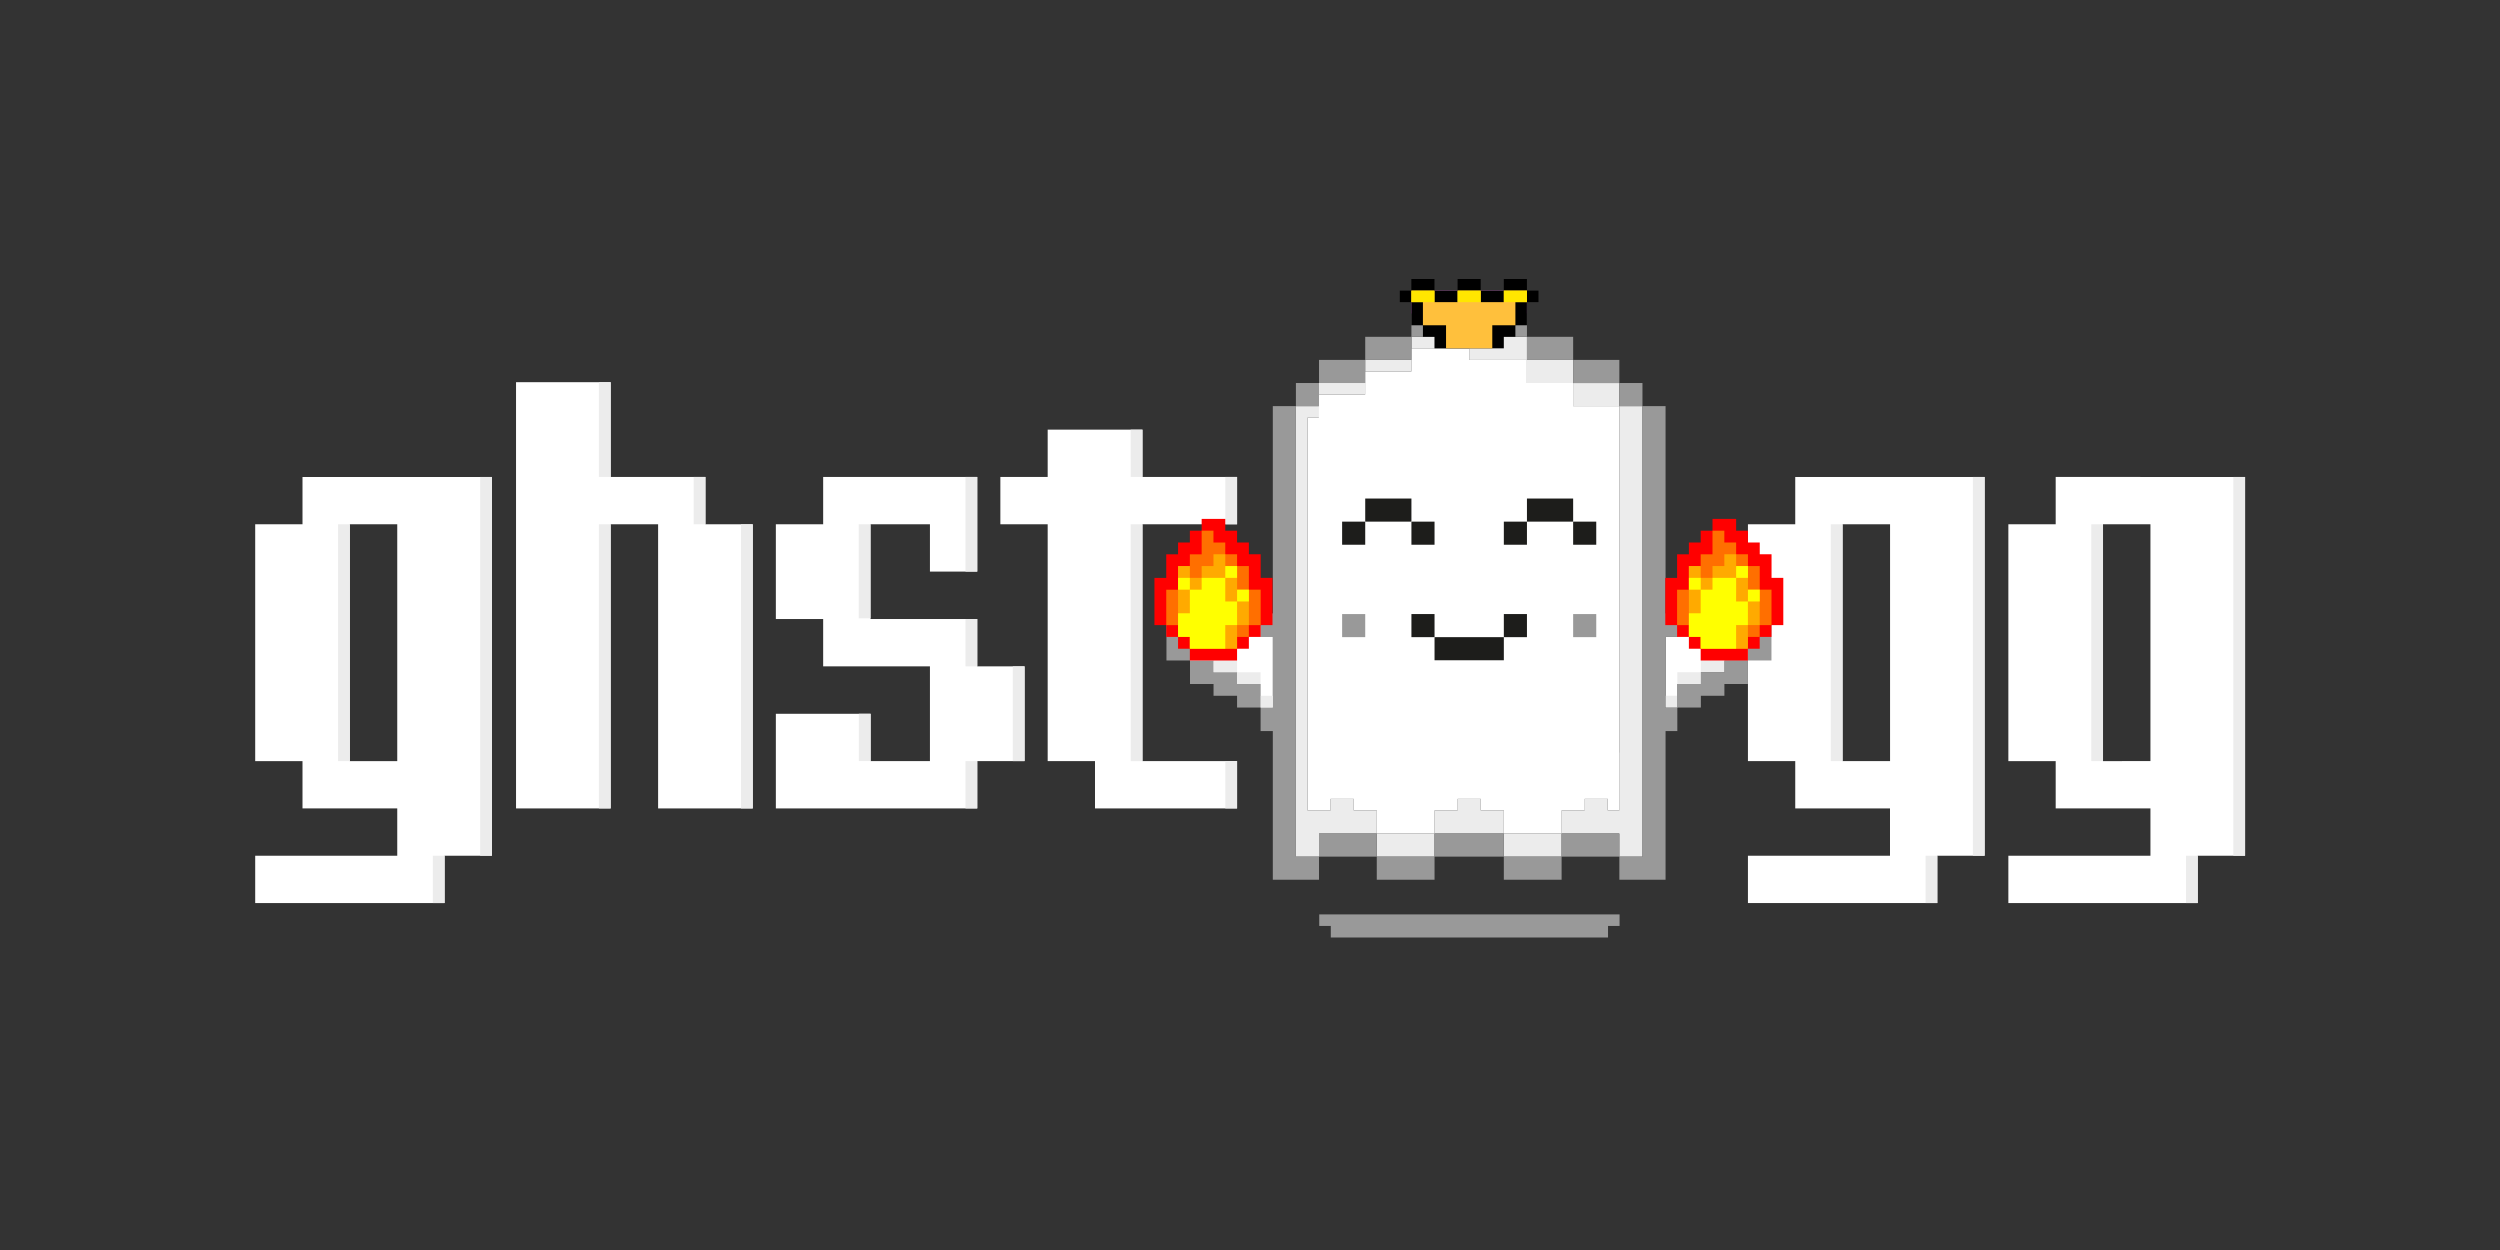 <svg xmlns="http://www.w3.org/2000/svg" viewBox="0 0 2000 1000"><rect x="0" y="0" width="2000" height="1000" fill="#333333" stroke="none"/><defs><style>.cls-1{fill:#fff;}.cls-2{fill:#ececec;}.cls-2,.cls-3{isolation:isolate;}.cls-3{fill:#b1b1b1;}.cls-4{fill:#999;}.cls-5{fill:#1d1d1b;}.cls-6{fill:#fb8af8;}.cls-7{fill:#ffc03c;}.cls-8{fill:#ffe600;}.cls-9{fill:red;}.cls-10{fill:#ff6f00;}.cls-11{fill:#fa0;}.cls-12{fill:#ff0;}</style></defs><g id="Layer_1" data-name="Layer 1"><path class="cls-1" d="M1436.2,419.42h-37.85V608.88h37.85v37.86H1512v37.85H1398.35v37.85h151.51V684.59h37.85v-303H1436.2Zm37.85,0h38V608.88h-38Z"/><path class="cls-1" d="M1644.55,381.56v37.86h-37.86V608.88h37.86v37.86h75.8v37.85H1606.69v37.85h151.52V684.59h37.85v-303Zm75.8,227.32H1682.4V419.42h37.95Z"/><path class="cls-2" d="M1540.45,684.59h9.41v37.85h-9.41Z"/><path class="cls-2" d="M1464.64,419.42h9.41V608.88h-9.41Z"/><path class="cls-2" d="M1578.3,381.56h9.41v303h-9.41Z"/><path class="cls-2" d="M1748.79,684.59h9.42v37.85h-9.42Z"/><path class="cls-2" d="M1673,419.42h9.42V608.88H1673Z"/><path class="cls-2" d="M1786.65,381.56h9.41v303h-9.41Z"/><polygon class="cls-1" points="1398.35 490.72 1398.35 528.38 1379.52 528.38 1379.52 537.79 1360.69 537.79 1360.69 547.2 1341.86 547.2 1341.86 566.03 1332.45 566.03 1332.45 509.55 1341.86 509.55 1341.86 500.14 1360.69 500.14 1360.69 490.72 1398.35 490.72"/><path class="cls-3" d="M999.07,547.2h9.41v9.42h-9.41Z"/><path class="cls-3" d="M1332.45,566v-9.41"/><path class="cls-3" d="M1351.28,556.62h-9.42V547.2h9.42Z"/><path class="cls-2" d="M1341.86,566h-9.41v-9.41h9.41Zm18.83-18.83h-18.83v-9.41h18.83Z"/><path class="cls-2" d="M1379.52,537.79h-18.83v-9.41h18.83Z"/><path class="cls-2" d="M1398.35,528.38h-18.83V519h18.83Z"/><path class="cls-2" d="M1046,592.89v55.45h18.49V639.1h18.48v9.24h18.48v18.48h-46.21v18.49h-18.48V324.9h18.48v9.24H1046V592.89Z"/><path class="cls-2" d="M1129.14,666.82h-27.72v18.49h46.21V666.82h-18.49Zm101.66,0h-27.73v18.49h46.21V666.82H1230.8Z"/><path class="cls-2" d="M1203.07,648.34h-18.48V639.1h-18.48v9.24h-18.48v18.48h55.44V648.34Zm-92.41-351.16h18.48v-9.25h-37v9.25h18.48Zm-37,18.48h18.48v-9.24h-37v9.24h18.49Zm221.79,286.47v46.21h-9.25V639.1h-18.48v9.24h-18.48v18.48h46.21v18.49H1314V324.9h-18.48V602.13Z"/><path class="cls-2" d="M1221.56,269.45h-92.42v9.24h46.21v9.24h46.21V269.45Zm73.93,37h-37V324.9h37V306.42Z"/><path class="cls-2" d="M1258.52,287.93h-37v18.49h37V287.93Z"/><path class="cls-1" d="M1286.24,324.9h-27.72V306.42h-37V287.93h-46.21v-9.24h-46.21v18.49h-37v18.48h-37v18.48H1046v314.2h18.49V639.1h18.48v9.24h18.48v18.48h46.21V648.34h18.48V639.1h18.48v9.24h18.48v18.48h46.21V648.34h18.48V639.1h18.48v9.24h9.25V324.9Z"/><path class="cls-4" d="M1073.7,491.24v18.48h18.48V491.24H1073.7Zm194.06,0h-9.24v18.48H1277V491.24Z"/><path class="cls-4" d="M1055.39,731.51v9.24h9.24V750h221.79v-9.24h9.24v-9.24H1055.39Z"/><polygon class="cls-5" points="1147.63 491.24 1129.14 491.24 1129.14 509.72 1147.63 509.72 1147.63 500.48 1147.63 491.24"/><polygon class="cls-5" points="1184.59 509.72 1147.63 509.72 1147.63 528.21 1203.07 528.21 1203.07 509.72 1193.83 509.72 1184.59 509.72"/><polygon class="cls-5" points="1203.07 491.24 1203.07 509.72 1221.56 509.72 1221.56 491.24 1212.32 491.24 1203.07 491.24"/><polygon class="cls-4" points="1055.21 685.31 1055.21 703.79 1018.25 703.79 1018.25 584.86 1008.48 584.86 1008.48 566.03 1018.25 566.03 1018.25 509.55 1008.48 509.55 1008.48 500.14 989.66 500.14 989.66 490.72 952 490.72 952 471.9 989.66 471.9 989.66 481.31 1008.48 481.31 1008.48 490.72 1018.25 490.72 1018.25 324.9 1036.73 324.9 1036.73 685.31 1055.21 685.31"/><polygon class="cls-4" points="952 547.21 970.83 547.21 970.83 556.62 989.66 556.62 989.66 566.03 999.07 566.03 1008.48 566.03 1008.48 547.21 999.07 547.21 989.66 547.21 989.66 537.79 970.83 537.79 970.83 528.38 952 528.38 952 537.79 952 547.21"/><rect class="cls-4" x="1398.35" y="490.72" width="18.82" height="37.66"/><polygon class="cls-4" points="1398.35 528.38 1398.35 547.2 1379.52 547.2 1379.52 556.62 1360.69 556.62 1360.69 566.03 1341.86 566.03 1341.86 547.2 1360.69 547.2 1360.69 537.79 1379.52 537.79 1379.52 528.38 1398.35 528.38"/><polygon class="cls-4" points="1073.7 306.42 1092.18 306.42 1092.18 287.93 1055.21 287.93 1055.21 306.42 1064.46 306.42 1073.7 306.42"/><polygon class="cls-4" points="1110.66 287.93 1129.14 287.93 1129.14 269.45 1092.18 269.45 1092.18 287.93 1101.42 287.93 1110.66 287.93"/><polygon class="cls-4" points="1055.21 324.9 1055.21 306.42 1036.73 306.42 1036.73 324.9 1045.97 324.9 1055.21 324.9"/><polygon class="cls-4" points="1147.63 269.45 1221.56 269.45 1221.56 250.97 1129.14 250.97 1129.14 269.45 1138.38 269.45 1147.63 269.45"/><polygon class="cls-4" points="1295.48 324.9 1313.97 324.9 1313.97 306.42 1295.48 306.42 1295.48 315.66 1295.48 324.9"/><polygon class="cls-4" points="1221.56 287.93 1258.52 287.93 1258.52 269.45 1221.56 269.45 1221.56 278.69 1221.56 287.93"/><polygon class="cls-4" points="1398.35 471.9 1398.35 490.72 1360.69 490.72 1360.69 500.14 1341.86 500.14 1341.86 509.55 1332.45 509.55 1332.45 566.03 1341.86 566.03 1341.86 584.86 1332.45 584.86 1332.45 703.79 1295.49 703.79 1295.49 685.31 1313.97 685.31 1313.97 324.9 1332.45 324.9 1332.45 490.72 1341.86 490.72 1341.86 481.31 1360.69 481.31 1360.69 471.9 1398.35 471.9"/><polygon class="cls-4" points="1258.52 306.42 1295.48 306.42 1295.48 287.93 1258.52 287.93 1258.52 297.18 1258.52 306.42"/><polygon class="cls-4" points="1101.42 666.82 1055.21 666.82 1055.21 685.3 1101.42 685.3 1101.42 676.06 1101.42 666.82"/><polygon class="cls-4" points="1295.48 666.82 1249.28 666.82 1249.28 685.3 1295.48 685.3 1295.48 676.06 1295.48 666.82"/><polygon class="cls-4" points="1129.14 685.3 1101.42 685.3 1101.42 703.79 1147.63 703.79 1147.63 685.3 1138.38 685.3 1129.14 685.3"/><polygon class="cls-4" points="1203.07 666.82 1147.63 666.82 1147.63 685.3 1203.07 685.3 1203.07 676.06 1203.07 666.82"/><polygon class="cls-4" points="1230.8 685.3 1203.07 685.3 1203.07 703.79 1249.28 703.79 1249.28 685.3 1240.04 685.3 1230.8 685.3"/><polygon class="cls-5" points="1073.7 417.31 1073.7 426.55 1073.7 435.79 1082.94 435.79 1092.18 435.79 1092.18 426.55 1092.18 417.31 1082.94 417.31 1073.7 417.31"/><polygon class="cls-5" points="1129.14 408.07 1129.14 398.83 1119.9 398.83 1110.66 398.83 1101.42 398.83 1092.18 398.83 1092.18 408.07 1092.18 417.31 1101.42 417.31 1110.66 417.31 1119.9 417.31 1129.14 417.31 1129.14 408.07"/><polygon class="cls-5" points="1129.14 435.79 1138.38 435.79 1147.63 435.79 1147.63 426.55 1147.63 417.31 1138.38 417.31 1129.14 417.31 1129.14 426.55 1129.14 435.79"/><polygon class="cls-5" points="1258.52 417.31 1258.52 426.55 1258.52 435.79 1267.76 435.79 1277 435.79 1277 426.55 1277 417.31 1267.76 417.31 1258.52 417.31"/><polygon class="cls-5" points="1258.52 398.83 1249.28 398.83 1240.04 398.83 1230.8 398.83 1221.56 398.83 1221.56 408.07 1221.56 417.31 1230.8 417.31 1240.04 417.31 1249.28 417.31 1258.52 417.31 1258.52 408.07 1258.52 398.83"/><polygon class="cls-5" points="1203.07 417.31 1203.07 426.55 1203.07 435.79 1212.32 435.79 1221.56 435.79 1221.56 426.55 1221.56 417.31 1212.32 417.31 1203.07 417.31"/><path class="cls-1" d="M242,419.42H204.16V608.88H242v37.86h75.8v37.85H204.16v37.85H355.68V684.59h37.85v-303H242Zm37.85,0h37.95V608.88H279.87Z"/><polygon class="cls-1" points="564.35 381.56 488.54 381.56 488.54 305.75 412.83 305.75 412.83 646.74 488.54 646.74 488.54 419.42 526.49 419.42 526.49 646.74 602.2 646.74 602.2 419.42 564.35 419.42 564.35 381.56"/><polygon class="cls-1" points="781.81 495.22 696.39 495.22 696.39 419.42 743.95 419.42 743.95 457.27 781.81 457.27 781.81 419.42 781.81 381.56 658.53 381.56 658.53 419.42 620.68 419.42 620.68 495.22 658.53 495.22 658.53 533.08 743.95 533.08 743.95 608.88 696.49 608.88 696.49 571.03 620.68 571.03 620.68 608.88 620.68 646.74 781.81 646.74 781.81 608.88 819.66 608.88 819.66 533.08 781.81 533.08 781.81 495.22"/><polygon class="cls-1" points="913.95 419.42 989.66 419.42 989.66 381.56 913.95 381.56 913.95 343.71 838.14 343.71 838.14 381.56 800.29 381.56 800.29 419.42 838.14 419.42 838.14 608.88 876 608.88 876 646.74 989.66 646.74 989.66 608.88 913.95 608.88 913.95 419.42"/><polygon class="cls-4" points="933.17 490.72 933.17 528.38 942.59 528.38 952 528.38 952 490.72 942.59 490.72 933.17 490.72"/><path class="cls-2" d="M270.46,419.42h9.41V608.88h-9.41Z"/><path class="cls-2" d="M384.12,381.56h9.41v303h-9.41Z"/><path class="cls-2" d="M346.26,684.59h9.42v37.85h-9.42Z"/><path class="cls-2" d="M479.12,419.42h9.42V646.74h-9.42Z"/><path class="cls-2" d="M479.12,305.75h9.42v75.81h-9.42Z"/><path class="cls-2" d="M554.93,381.56h9.42v37.86h-9.42Z"/><path class="cls-2" d="M687.08,571h9.41v37.86h-9.41Z"/><path class="cls-2" d="M772.39,495.22h9.42v37.86h-9.42Z"/><path class="cls-2" d="M772.39,608.88h9.42v37.86h-9.42Z"/><path class="cls-2" d="M980.24,608.88h9.42v37.86h-9.42Z"/><path class="cls-2" d="M980.24,381.56h9.42v37.86h-9.42Z"/><path class="cls-2" d="M904.54,343.71H914v37.85h-9.41Z"/><path class="cls-2" d="M904.54,419.42H914V608.88h-9.41Z"/><path class="cls-2" d="M772.39,381.56h9.42v75.71h-9.42Z"/><path class="cls-2" d="M687,419.42h9.42v75.26H687Z"/><path class="cls-2" d="M810.25,533.08h9.41v75.8h-9.41Z"/><path class="cls-2" d="M592.79,419.42h9.41V646.74h-9.41Z"/><polygon class="cls-1" points="1018.25 509.55 1018.25 566.03 1008.49 566.03 1008.49 547.2 989.66 547.2 989.66 537.79 970.83 537.79 970.83 528.37 952.01 528.37 952.01 490.72 989.66 490.72 989.66 500.14 1008.48 500.14 1008.48 509.55 1018.25 509.55"/><path class="cls-2" d="M1008.48,556.62h9.77V566h-9.77Zm-18.82-18.83h18.82v9.41H989.66Z"/><path class="cls-2" d="M970.83,528.38h18.83v9.41H970.83Z"/><path class="cls-2" d="M952,519h18.83v9.42H952Z"/></g><g id="Layer_2" data-name="Layer 2"><polygon class="cls-6" points="1147.63 250.96 1221.56 250.96 1221.56 232.48 1129.14 232.48 1129.14 250.96 1138.38 250.96 1147.63 250.96"/><path d="M1221.54,232.47v-9.25h-18.49v9.25h-18.49v-9.25h-18.49v9.25h-18.49v-9.25h-18.49v9.25h-9.24v9.24h9.24V260.2h9.25v9.24h9.24v9.25h55.47v-9.25h9.25V260.2h9.24V241.71h9.25v-9.24Z"/><path class="cls-7" d="M1212.3,232.47h-9.25v9.24h-18.49v-9.24h-18.49v9.24h-18.49v-9.24h-18.49v9.24h9.25V260.2h18.49v18.49h37V260.2h18.49V241.71h9.24v-9.24Z"/><path class="cls-8" d="M1129.09,232.47v9.24h18.49v-9.24h-18.49Zm37,0v9.24h18.49v-9.24h-18.49Zm46.23,0h-9.25v9.24h18.49v-9.24Z"/><path class="cls-9" d="M1008.54,462.29V443.41H999.1V434h-9.44v-9.44h-9.44v-9.44H961.33v9.44h-9.44V434h-9.44v9.45H933v18.88h-9.44v37.76H933v9.44h9.44v9.45h9.44v9.44h37.77v-9.44h9.44v-9.45h9.44v-9.44H1018V462.29Z"/><path class="cls-10" d="M999.1,471.73V452.85h-9.44v-9.44h-9.44V434h-9.45v-9.44h-9.44v18.89h-9.44v9.44h-9.44v18.88H933v28.32h9.44v9.44h9.44v9.45h37.77v-9.45h9.44v-9.44h9.44V471.73Z"/><path class="cls-11" d="M989.66,471.73V452.85h-9.44v-9.44h-9.45v9.44h-9.44v9.44h-9.44v-9.44h-9.44v56.64h9.44v9.45h37.77V500.05h9.44V471.73Z"/><path class="cls-12" d="M980.22,471.73v-9.44H961.33v9.44h-9.44v18.88h-9.44v18.88h9.44v9.45h28.33V500.05h9.44V481.17h-9.44Z"/><path class="cls-12" d="M989.66,471.73h9.44v9.44h-9.44Zm-9.44-18.88h9.44v9.44h-9.44Zm-37.77,9.44h9.44v9.44h-9.44Z"/><path class="cls-9" d="M1417.23,462.29V443.41h-9.44V434h-9.44v-9.44h-9.44v-9.44H1370v9.44h-9.45V434h-9.44v9.45h-9.44v18.88h-9.44v37.76h9.44v9.44h9.44v9.45h9.44v9.44h37.77v-9.44h9.44v-9.45h9.44v-9.44h9.44V462.29Z"/><path class="cls-10" d="M1407.79,471.73V452.85h-9.44v-9.44h-9.44V434h-9.44v-9.44H1370v18.89h-9.45v9.44h-9.44v18.88h-9.44v28.32h9.44v9.44h9.44v9.45h37.77v-9.45h9.44v-9.44h9.44V471.73Z"/><path class="cls-11" d="M1398.35,471.73V452.85h-9.44v-9.44h-9.44v9.44H1370v9.44h-9.45v-9.44h-9.44v56.64h9.44v9.45h37.77V500.05h9.44V471.73Z"/><path class="cls-12" d="M1388.91,471.73v-9.44H1370v9.44h-9.45v18.88h-9.44v18.88h9.44v9.45h28.33V500.05h9.44V481.17h-9.44Z"/><path class="cls-12" d="M1398.35,471.73h9.44v9.44h-9.44Zm-9.44-18.88h9.44v9.44h-9.44Zm-37.77,9.44h9.44v9.44h-9.44Z"/></g></svg>